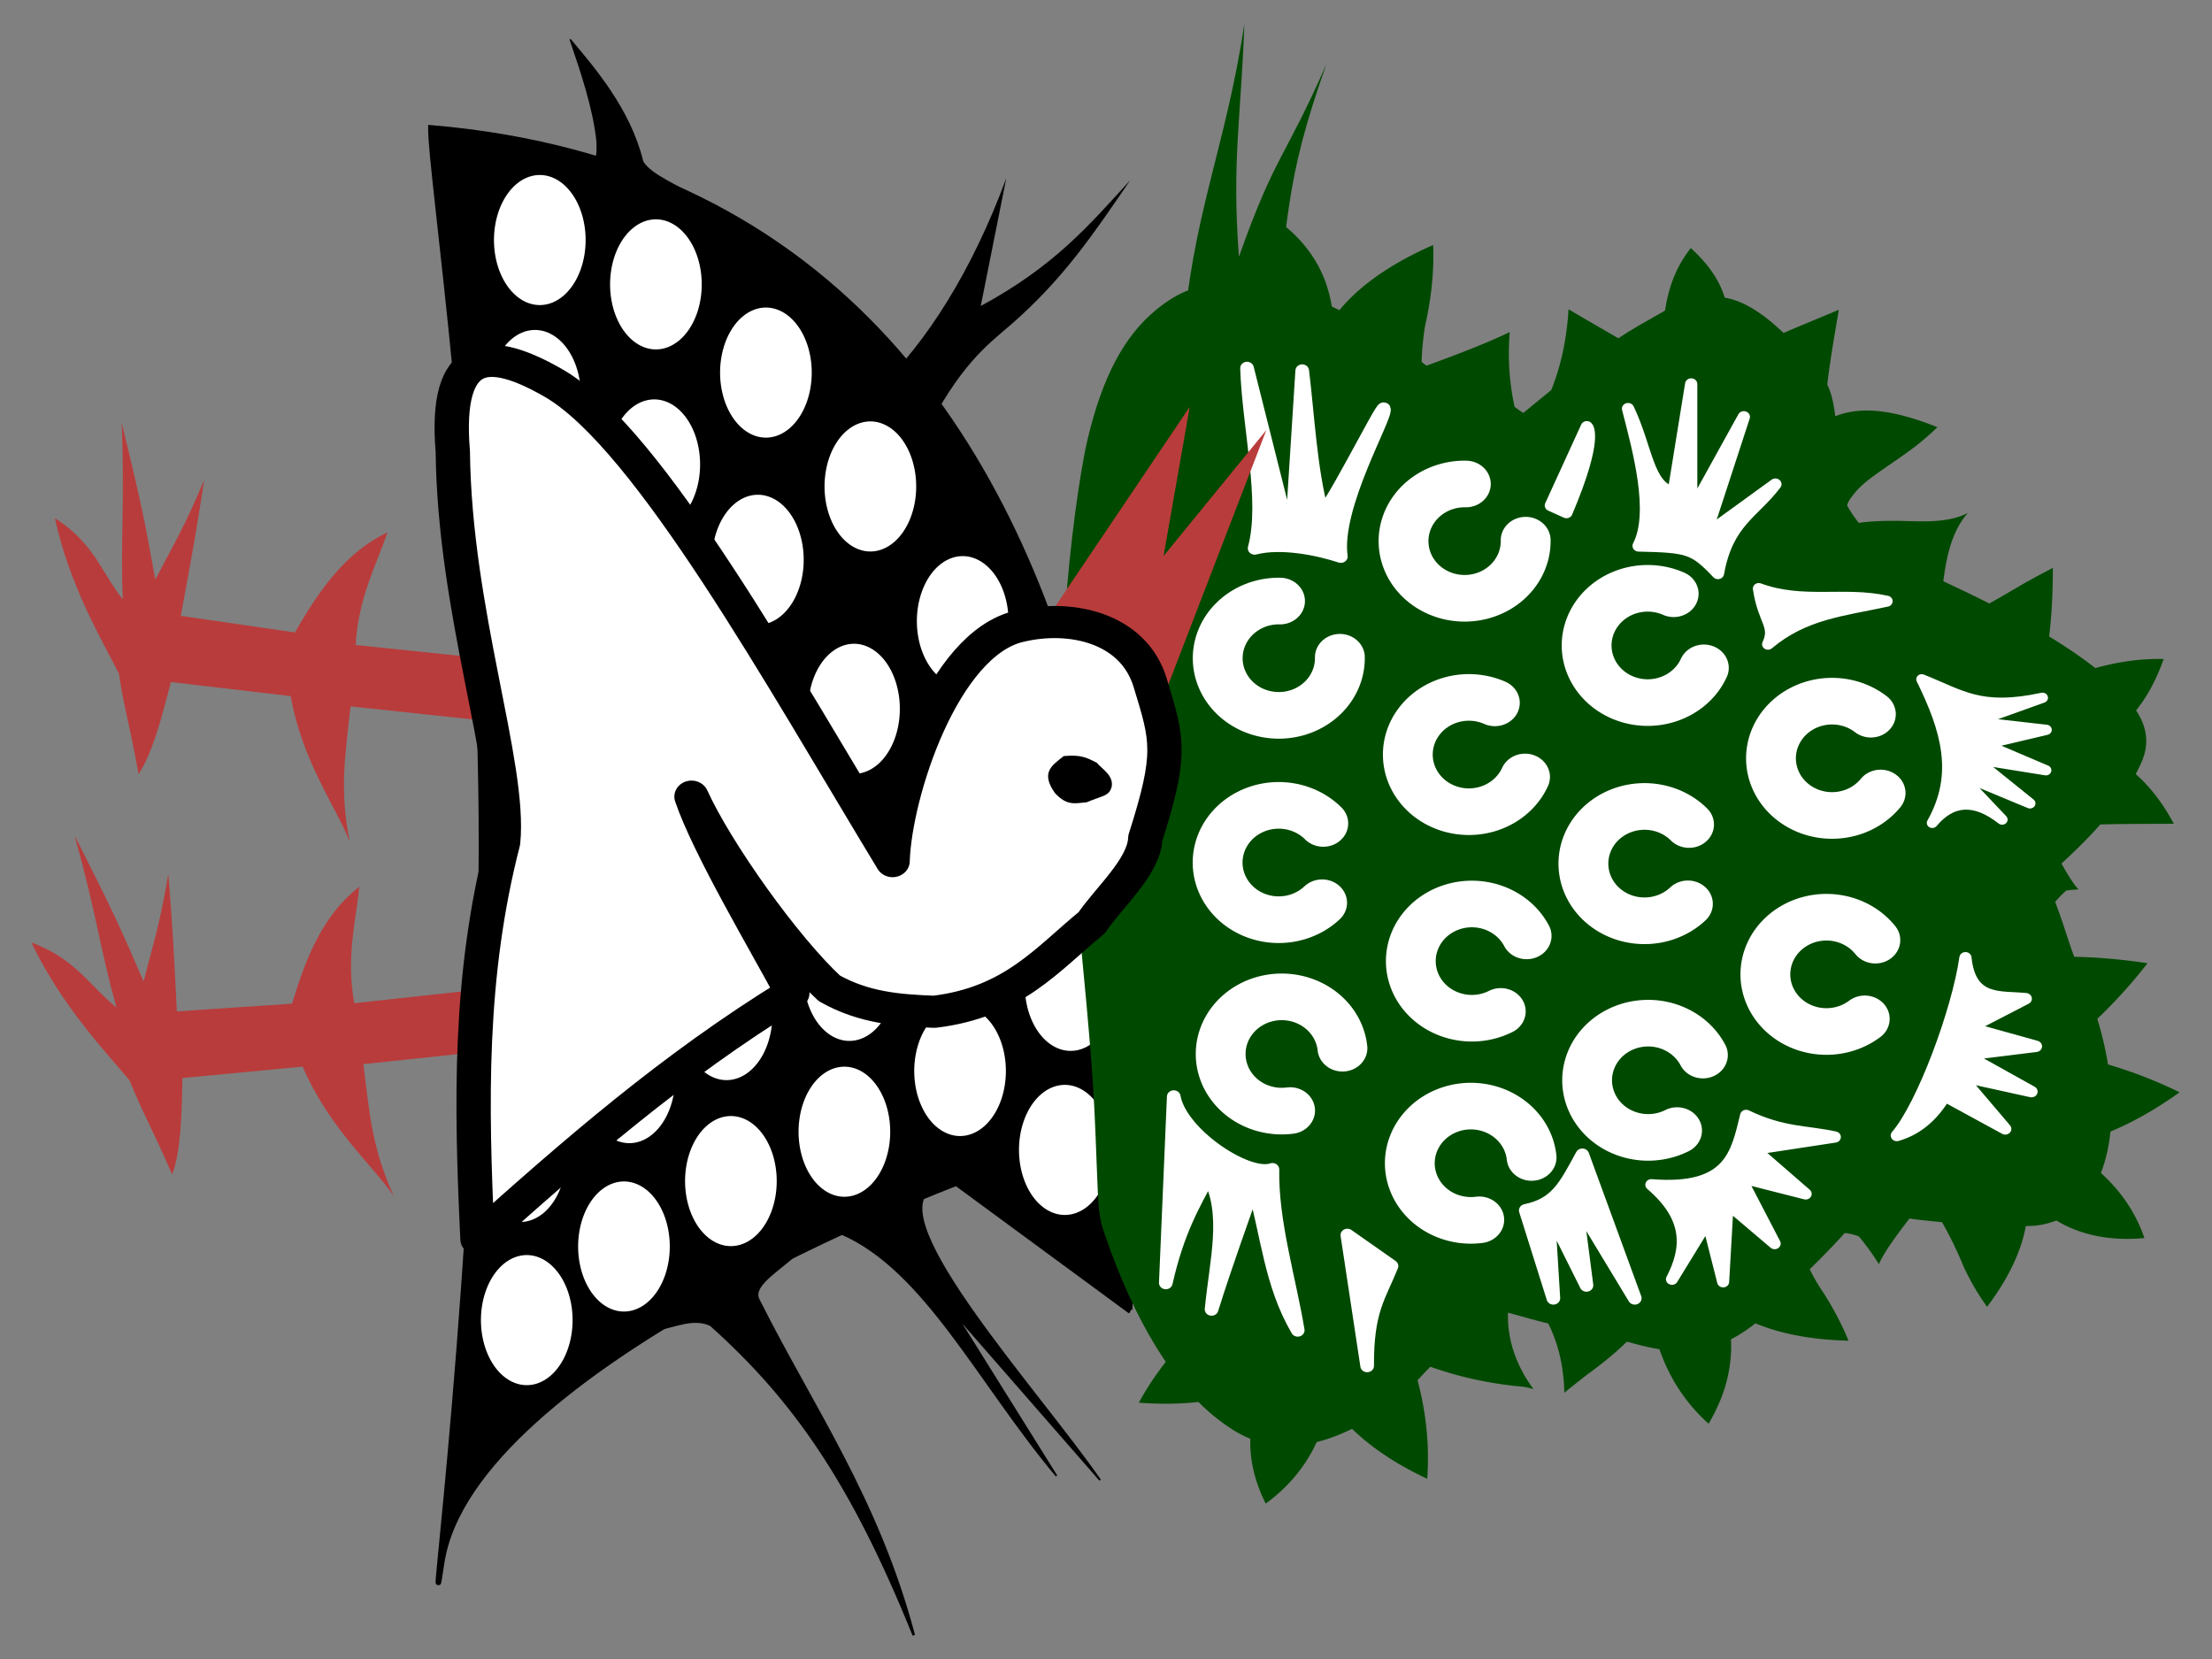 <svg xmlns="http://www.w3.org/2000/svg" 
xmlns:xlink="http://www.w3.org/1999/xlink"
   viewBox="0 0 400 300" >
  <rect x="0" y="0" width="400" height="300" fill="#808080" stroke="none"/>
  <g
     transform="rotate(90,200.469,201.035)">
    <g
       transform="matrix(0.467,0,0,0.499,-17.75,-28.276)"
       id="g31">
      <use
         height="100%"
         width="100%"
         transform="matrix(0.975,-0.216,0.224,0.976,-18.206,79.986)"
         xlink:href="#a"
         id="use1" />
      <path
         id="a"
         d="m 293.04,673.851 -6.48,58.539 c -18.403,-0.942 -31.308,-7.63 -43.641,-11.54 7.7,14.943 21.57,24.32 38.774,33.55 l -6.423,41.36 c -27.112,-4.673 -31.472,-5.42 -52.556,-8.461 18.844,7.43 25.513,11.406 38.505,17.71 -22.8,3.804 -29.598,5.084 -60.794,12.183 32.163,-1.206 43.32,0.489 68.437,-0.405 -10.851,7.992 -21.694,10.385 -31.457,24.617 25.977,-5.272 46.719,-16.754 60.162,-23.198 12.408,-1.699 21.107,-4.151 38.942,-7.147 -7.73,-4.878 -21.381,-8.31 -35.605,-11.696 l 5.444,-43.435 c 25.697,-4.213 43.571,-16.89 56.43,-21.38 -19.789,3.63 -31.82,1.85 -52.444,-0.302 l 6.775,-59.52 z"
         style="fill:#b93c3c;fill-opacity:1;fill-rule:evenodd;stroke:none;stroke-width:1px;stroke-linecap:butt;stroke-linejoin:miter;stroke-opacity:1" />
      <path
         d="m 205.676,526.53 c -27.325,-13.07 -34.654,-22.28 -43.304,-31.744 -17.86,-19.097 -35.065,-29.803 -55.835,-43.121 17.839,15.233 33.406,27.664 48.753,54.205 l -49.475,-9.25 c 36.118,12.494 63.512,28.865 81.975,46.794 z"
         style="fill:#000000;fill-opacity:1;fill-rule:evenodd;stroke:none;stroke-width:1px;stroke-linecap:butt;stroke-linejoin:miter;stroke-opacity:1"
         id="path1" />
      <path
         d="m 539.918,586.553 c 41.6,-19.489 77.213,-43.33 130.068,-56.41 -59.05,22.31 -91.228,43.256 -120.172,73.559 -3.119,6.387 0.496,12.775 1.654,19.163 L 522.447,572.89 c 6.856,7.183 12.156,15.929 17.471,13.663 z"
         style="fill:#000000;fill-opacity:1;fill-rule:evenodd;stroke:#000000;stroke-width:0.918px;stroke-linecap:butt;stroke-linejoin:miter;stroke-opacity:1"
         id="path2" />
      <path
         d="m 497.25,523.929 c 12.092,17.886 78.177,-38.98 112.692,-61.322 l -64.01,52.288 62.353,-36.46 c -36.538,28.588 -79.532,47.528 -93.761,77.9 z"
         style="fill:#000000;fill-opacity:1;fill-rule:evenodd;stroke:#000000;stroke-width:0.643px;stroke-linecap:butt;stroke-linejoin:miter;stroke-opacity:1"
         id="path3" />
      <path
         d="m 240.7,192.268 c -5.679,0.864 -9.181,-0.211 -11.538,-2.04 -3.218,-2.178 -5.547,-4.747 -7.632,-7.387 -5.237,-6.597 -9.596,-13.516 -15.626,-19.888 a 69.323,69.323 0 0 0 -3.704,-3.746 c -3.267,7.732 -5.987,15.869 -6.4,23.713 -0.402,7.705 1.72,15.097 6.67,19.797 0.146,-0.179 0.908,-0.57 1.87,-1.152 1.546,-0.849 4.204,-1.362 7.66,-2.046 3.036,-0.528 6.944,-0.876 11.655,-1.537 1.865,-0.232 4.269,-0.646 7.176,-1.37 2.082,-0.292 5.432,-1.664 9.87,-4.344 z m -38.23,10.45 a 21.72,21.72 0 0 0 -3.904,-2.584 c -14.357,-0.679 -27.99,-3.062 -41.826,-5.221 4.029,8.911 7.92,17.993 12.153,26.785 2.522,5.187 5.247,10.204 8.524,14.563 1.04,-1.6 2.326,-3.357 3.764,-5.318 6.419,-8.524 14.007,-17.543 21.3,-28.132 -0.045,-0.018 -0.047,-0.05 -0.01,-0.094 z m -25.053,33.543 c -3.094,-0.596 -6.203,-1.077 -9.36,-1.32 -7.326,-0.649 -15.216,0.086 -22.776,4.024 -4.426,2.343 -8.633,5.65 -12.425,9.61 a 47.745,47.745 0 0 0 11.55,6.23 c 11.556,4.205 23.053,4.109 34.139,3.35 -1.949,-3.967 -3.506,-7.343 -4.04,-10.177 -0.364,-1.947 -0.564,-3.564 -0.306,-4.576 0.049,-0.998 0.705,-2.491 1.608,-4.38 0.43,-0.868 0.975,-1.785 1.61,-2.761 z m 1.128,21.894 -0.002,0.002 c -9.64,14.405 -16.653,26.379 -21.998,34.708 15.428,0.855 29.683,4.323 43.176,11.684 -8.46,-15.656 -16.128,-30.8 -21.176,-46.394 z m 21.176,46.394 c -1.969,3.246 -3.75,5.893 -5.4,7.869 -9.442,1.938 -19.122,2.491 -28.959,1.757 3.476,6.555 8.107,17.364 13.728,31.973 a 230.443,230.443 0 0 1 25.852,-32.02 c -1.763,-3.219 -3.508,-6.41 -5.22,-9.579 z m -20.631,41.599 a 109.295,109.295 0 0 1 -16.36,-1.349 c -9.897,-2.086 -20.256,-3.272 -31.052,-2.872 2.287,4.914 4.829,9.62 7.65,14.045 5.696,8.955 12.639,16.846 20.73,22.167 0.81,-2.912 2.157,-6.023 3.786,-9.27 2.564,-4.957 6.056,-9.807 10.072,-14.612 a 224.37,224.37 0 0 1 5.174,-8.109 z m -19.031,31.991 c -3.765,0.275 -7.536,0.894 -11.272,1.947 -10.75,2.928 -21.374,9.895 -28.761,21.386 1.68,0.732 3.37,1.38 5.064,1.938 14.962,4.723 29.151,1.956 40.75,-3.887 -2.812,-2.904 -5,-5.801 -5.759,-8.513 -1.02,-2.543 -1.172,-5.928 -0.734,-9.366 a 23.36,23.36 0 0 1 0.712,-3.505 z m 5.78,21.384 a 53.265,53.265 0 0 0 -1.989,4.645 c -4.505,12.575 -4.973,27.128 -3.311,41.835 6.162,-3.606 11.856,-7.68 17.202,-11.975 6.862,-5.506 13.155,-11.41 19.003,-17.603 a 128.136,128.136 0 0 1 -9.88,-3.794 c -7.933,-3.546 -14.96,-7.227 -19.85,-11.927 a 61.985,61.985 0 0 1 -1.175,-1.18 z m 30.905,16.902 c 2.082,15.256 6.29,30.739 11.607,46.076 a 328.823,328.823 0 0 0 10.561,-12.46 914.989,914.989 0 0 0 18.586,-24.33 855.118,855.118 0 0 1 -13.642,-2.226 c -9.442,-1.937 -18.558,-4.157 -27.112,-7.06 z m 40.754,9.287 c 5.204,14.762 10.853,29.488 17.032,44.15 9.232,-12.75 18.022,-25.668 26.29,-38.76 -14.437,-1.318 -28.883,-3.155 -43.322,-5.39 z m 43.323,5.39 a 652.116,652.116 0 0 0 14.997,32.558 c 1.716,3.47 3.465,6.93 5.247,10.384 8.232,-13.381 15.937,-26.927 23.201,-40.6 a 577.608,577.608 0 0 1 -26.49,-1.041 580.88,580.88 0 0 1 -16.955,-1.301 z m 43.445,2.342 c 7.3,13.92 15.11,27.717 23.322,41.384 a 957.963,957.963 0 0 0 12.48,-24.895 c 2.754,-5.69 5.457,-11.392 8.124,-17.102 -2.893,0.116 -5.78,0.221 -8.661,0.313 -11.793,0.374 -23.554,0.5 -35.265,0.3 z m 43.926,-0.613 c 8.195,13.475 16.699,26.86 25.275,40.211 6.553,-14.17 12.964,-28.364 19.44,-42.55 -15.049,0.857 -29.95,1.744 -44.715,2.339 z m 44.715,-2.34 c 3.61,5.613 7.221,11.228 10.816,16.848 4.936,7.726 9.887,15.463 14.843,23.213 6.483,-14.135 12.938,-28.235 19.42,-42.29 -11.768,0.458 -23.508,1.03 -35.22,1.676 -3.293,0.18 -6.58,0.366 -9.859,0.553 z m 45.079,-2.23 c 8.564,13.47 17.123,26.987 25.616,40.562 a 4053.482,4053.482 0 0 1 16.059,-34.157 335.238,335.238 0 0 0 3.276,-7.836 c -1.212,0.123 -2.429,0.241 -3.648,0.354 -13.804,0.162 -27.573,0.542 -41.303,1.077 z m 44.95,-1.43 c 8.048,13.03 17.105,25.8 27.857,37.806 5.633,-15.04 9.763,-30.192 11.68,-45.259 -12.328,3.898 -25.67,6.042 -39.536,7.452 z m 39.538,-7.453 c 0.539,0.579 1.083,1.155 1.633,1.728 10.14,10.424 21.684,20.31 35.845,27.46 0.763,-9.682 0.455,-19.16 -1.323,-28.093 -1.25,-6.19 -3.273,-12.08 -6.07,-17.318 -1.3,1.33 -2.753,2.635 -4.3,3.903 -6.391,5.176 -15.127,8.788 -24.796,12.003 -0.329,0.107 -0.659,0.213 -0.99,0.317 z m 30.085,-16.223 c 9.573,4.326 20.63,6.358 32.414,4.116 4.682,-0.918 9.401,-2.497 14.034,-4.677 -7.75,-10.006 -17.778,-16.653 -28.112,-20.082 a 64.89,64.89 0 0 0 -11.737,-2.774 28.73,28.73 0 0 1 0.488,3.717 c 0.3,4.369 -0.215,8.696 -1.784,12.033 -0.976,2.6 -2.872,5.18 -5.303,7.667 z m 6.599,-23.417 c 9.339,-5.623 17.453,-14.394 23.98,-24.586 a 115.983,115.983 0 0 0 6.264,-11.07 c -13.922,-0.962 -27.276,0.647 -39.754,3.9 a 128.232,128.232 0 0 0 -6.507,1.884 95.31,95.31 0 0 1 1.719,2.036 c 4.212,5.194 7.805,10.63 10.392,16.254 1.783,3.983 3.185,7.885 3.906,11.582 z m -16.017,-29.872 c 5.595,-12.401 9.333,-26.163 10.65,-40.848 0.294,-1.258 0.588,-2.409 0.878,-3.453 -12.412,8.63 -26.19,11.08 -39.042,7.942 a 71.91,71.91 0 0 1 -2.019,-2.3 432.292,432.292 0 0 1 -0.95,3.17 c 6.013,6.957 12.071,15.076 18.223,23.774 4.416,3.467 8.522,7.41 12.26,11.715 z m -29.533,-38.658 c 11.536,-11.352 25.684,-16.46 42.49,-16.835 -2.107,-2.377 -4.515,-5.221 -7.237,-8.503 -6.787,-8.84 -14.434,-16.81 -22.932,-22.829 -0.935,3.677 -2.302,7.49 -3.916,11.408 -1.804,12.32 -4.794,24.532 -8.405,36.759 z m 12.32,-48.167 c 5.715,-0.876 11.415,-2.288 17.027,-4.427 8.926,-3.384 17.655,-8.704 25.128,-16.513 -3.392,-1.87 -6.851,-3.45 -10.342,-4.704 -12.04,-4.313 -24.315,-4.431 -35.03,-1.282 1.808,2.75 3.168,5.77 3.868,8.781 0.906,3.447 0.968,7.527 0.514,11.818 -0.215,2.057 -0.615,4.169 -1.164,6.327 z m -3.217,-26.926 0.026,-0.033 c 9.07,-11.646 12.77,-27.813 13.2,-44.676 -6.558,2.491 -12.69,5.59 -18.439,9.003 -7.632,4.876 -15.482,8.182 -23.94,9.583 4.11,3.524 8.03,7.094 11.713,10.788 7.554,4.818 14.062,9.698 17.433,15.324 z m -29.153,-26.123 c -0.075,-11.095 0.223,-18.698 2.051,-22.384 a 94.985,94.985 0 0 1 10.678,-7.21 c -5.859,-2.434 -14.394,-8.62 -25.834,-17.098 -0.813,10.59 -2.562,21.363 -4.703,32.31 6.214,4.837 12.189,9.566 17.808,14.382 z M 500.453,163.3 c 8.25,-5.545 17.28,-9.956 26.995,-13.686 5.21,-2.296 10.392,-5.047 15.357,-8.429 -13.216,-9.355 -27.92,-15.597 -42.035,-14.566 -0.441,0.035 -0.88,0.077 -1.318,0.126 l 0.122,0.315 c 2.105,4.723 1.957,11.576 1.29,19.277 0.192,5.6 0.026,11.255 -0.411,16.963 z m -1,-36.555 a 41.917,41.917 0 0 0 13.136,-16.576 c 3.053,-6.935 4.397,-15.143 3.79,-23.752 a 67.117,67.117 0 0 0 -0.202,-2.231 c -16.824,5.359 -28.075,16.977 -35.692,29.438 5.236,1.146 9.805,2.616 12.722,4.97 1.46,1.065 2.75,2.281 3.721,3.576 0.994,1.258 1.839,2.838 2.524,4.575 z m -18.968,-13.121 a 67.23,67.23 0 0 0 -0.326,-1.62 C 477.027,97.878 469.451,84.092 459.756,71.424 a 143.28,143.28 0 0 0 -4.07,8.342 c -5.292,11.743 -8.971,23.738 -11.365,35.743 4.918,-1.148 9.839,-1.996 14.73,-2.48 7.445,-0.683 14.514,-0.747 20.84,0.467 0.199,0.042 0.397,0.084 0.594,0.128 z m -36.164,1.885 c -4.654,-5.745 -9.796,-11.255 -15.332,-16.503 A 190.056,190.056 0 0 0 409.777,83.048 c -1.983,12.163 -2.82,24.234 -2.437,36.003 a 54.865,54.865 0 0 1 -2.201,10.31 c 2.206,-0.612 4.437,-1.21 6.688,-1.798 7.293,-3.852 15.045,-7.007 23.064,-9.498 a 142.007,142.007 0 0 1 9.43,-2.556 z M 405.14,129.36 c -13.73,-8.137 -21.38,-14.301 -23.544,-16.944 -0.168,-1.442 -0.304,-2.89 -0.41,-4.344 -3.744,3.32 -12.316,7.22 -23.413,13.181 7.054,4.857 14.035,10.6 21.187,16.652 8.12,-3.186 16.934,-5.981 26.18,-8.545 z m -47.367,-8.107 c -2.217,-15.128 -1.86,-30.833 -2.008,-47.775 l -0.527,0.331 c -11.204,5.593 -20.827,13.653 -25.76,23.438 a 37.255,37.255 0 0 0 -3.35,9.983 c 0.75,-0.03 1.493,-0.002 2.208,0.085 2.285,0.151 5.042,1.213 8.052,2.68 7.355,2.513 14.405,6.452 21.385,11.258 z M 326.128,107.23 c -1.45,-5.193 -4.219,-10.18 -8.14,-14.5 -6.445,-7.084 -15.666,-12.124 -26.005,-15.522 -0.332,12.156 2.63,23.481 6.564,33.692 a 135.322,135.322 0 0 0 5.12,11.57 77.354,77.354 0 0 1 3.292,-3.675 c 5.746,-5.535 10.843,-10.139 15.441,-10.954 a 15.585,15.585 0 0 1 3.728,-0.611 z m -22.46,15.24 c -14.678,-3.96 -30.773,-5.107 -46.965,-5.117 2.11,3.86 4.308,7.634 6.562,11.343 5.991,9.514 11.926,19.113 16.989,29.525 3.259,-4.9 6.166,-9.742 8.868,-14.41 4.675,-7.862 9.352,-15.172 14.546,-21.342 z m -23.414,35.75 c -6.54,-0.142 -13.034,-0.512 -19.382,-1.299 -9.49,-1.158 -18.884,-3.276 -25.483,-8.81 l 0.027,0.057 c 3.16,5.652 3.41,12.69 3.21,19.78 -0.301,8.464 -0.339,16.924 1.613,24.627 2.107,-1.41 4.894,-2.792 8.184,-4.414 3.37,-1.547 7.505,-3.813 12.104,-7.177 5.857,-4.66 10.245,-9.52 13.521,-14.002 a 175.995,175.995 0 0 0 6.206,-8.761 z"
         style="fill:#004900;fill-opacity:1;fill-rule:evenodd;stroke:none;stroke-width:1px;stroke-linecap:butt;stroke-linejoin:miter;stroke-opacity:1"
         id="path4" />
      <path
         d="M 86.23,705.128 C 113.37,405.429 543.655,454.441 544.398,451.788 l -49.41,62.905 c 0,0 70.698,175.958 147.196,186.583 44.362,6.162 -117.168,-14.07 -276.181,-14.466 -131.196,-0.327 -264.51,18.828 -279.773,18.318 z"
         style="fill:#000000;fill-opacity:1;fill-rule:evenodd;stroke:#000000;stroke-width:1.993;stroke-linecap:butt;stroke-linejoin:miter;stroke-miterlimit:4;stroke-dasharray:none;stroke-opacity:1"
         id="path5" />
      <path
         d="m 202.86,575.398 a 25.183,16.606 0 0 1 -9.096,22.67 25.183,16.606 0 0 1 -34.405,-5.93 25.183,16.606 0 0 1 8.89,-22.705 25.183,16.606 0 0 1 34.458,5.794 m 44.239,-37.683 a 25.183,16.606 0 0 1 -9.094,22.67 25.183,16.606 0 0 1 -34.405,-5.93 25.183,16.606 0 0 1 8.889,-22.705 25.183,16.606 0 0 1 34.458,5.794 m 28.556,40.937 a 25.183,16.606 0 0 1 -9.096,22.67 25.183,16.606 0 0 1 -34.405,-5.93 25.183,16.606 0 0 1 8.89,-22.704 25.183,16.606 0 0 1 34.458,5.793 m -36.772,37.715 a 25.183,16.606 0 0 1 -9.094,22.67 25.183,16.606 0 0 1 -34.405,-5.93 25.183,16.606 0 0 1 8.889,-22.704 25.183,16.606 0 0 1 34.458,5.793 M 168.7,615.261 a 25.183,16.606 0 0 1 -9.096,22.67 A 25.183,16.606 0 0 1 125.2,632 a 25.183,16.606 0 0 1 8.89,-22.704 25.183,16.606 0 0 1 34.458,5.793 m 42.987,43.984 a 25.183,16.606 0 0 1 -9.095,22.669 25.183,16.606 0 0 1 -34.405,-5.93 25.183,16.606 0 0 1 8.89,-22.704 25.183,16.606 0 0 1 34.457,5.794 m -59.85,-1.564 a 25.183,16.606 0 0 1 -9.095,22.669 25.183,16.606 0 0 1 -34.405,-5.93 25.183,16.606 0 0 1 8.89,-22.704 25.183,16.606 0 0 1 34.457,5.793 m 300.267,-67.499 a 25.183,16.606 0 0 1 -9.095,22.67 25.183,16.606 0 0 1 -34.405,-5.93 25.183,16.606 0 0 1 8.889,-22.705 25.183,16.606 0 0 1 34.458,5.794 m 24.564,35.401 a 25.183,16.606 0 0 1 -9.095,22.67 25.183,16.606 0 0 1 -34.405,-5.93 25.183,16.606 0 0 1 8.89,-22.704 25.183,16.606 0 0 1 34.457,5.793 m 30.674,39.69 a 25.183,16.606 0 0 1 -9.095,22.67 25.183,16.606 0 0 1 -34.405,-5.93 25.183,16.606 0 0 1 8.89,-22.705 25.183,16.606 0 0 1 34.458,5.794 m 9.497,-76.16 a 25.183,16.606 0 0 1 -9.095,22.67 25.183,16.606 0 0 1 -34.405,-5.93 25.183,16.606 0 0 1 8.89,-22.704 25.183,16.606 0 0 1 34.458,5.793 m 25.484,38.926 a 25.183,16.606 0 0 1 -9.095,22.67 25.183,16.606 0 0 1 -34.405,-5.93 25.183,16.606 0 0 1 8.889,-22.705 25.183,16.606 0 0 1 34.458,5.794 m 28.66,35.395 a 25.183,16.606 0 0 1 -9.095,22.67 25.183,16.606 0 0 1 -34.405,-5.93 25.183,16.606 0 0 1 8.889,-22.705 25.183,16.606 0 0 1 34.458,5.794 M 496.812,546.958 a 25.183,16.606 0 0 1 -9.095,22.67 25.183,16.606 0 0 1 -34.405,-5.93 25.183,16.606 0 0 1 8.89,-22.705 25.183,16.606 0 0 1 34.457,5.794 m -60.195,-1.639 a 25.183,16.606 0 0 1 -9.095,22.669 25.183,16.606 0 0 1 -34.405,-5.93 25.183,16.606 0 0 1 8.889,-22.704 25.183,16.606 0 0 1 34.458,5.794 m 36.985,-39.937 a 25.183,16.606 0 0 1 -9.095,22.669 25.183,16.606 0 0 1 -34.405,-5.93 25.183,16.606 0 0 1 8.89,-22.704 25.183,16.606 0 0 1 34.457,5.794 m -32.817,-39.905 a 25.183,16.606 0 0 1 -9.095,22.669 25.183,16.606 0 0 1 -34.405,-5.93 25.183,16.606 0 0 1 8.89,-22.704 25.183,16.606 0 0 1 34.458,5.793 m 63.68,2.284 a 25.183,16.606 0 0 1 -9.095,22.669 25.183,16.606 0 0 1 -34.405,-5.93 25.183,16.606 0 0 1 8.89,-22.704 25.183,16.606 0 0 1 34.457,5.794"
         style="opacity:1;fill:#ffffff;fill-opacity:1;fill-rule:nonzero;stroke:none;stroke-width:2;stroke-linecap:butt;stroke-linejoin:miter;stroke-miterlimit:4;stroke-dasharray:none;stroke-dashoffset:0;stroke-opacity:1"
         id="path6" />
      <path
         d="m 272.89,475.193 c -23.29,-1.45 -52.55,-5.036 -66.38,-8.134 -23.801,-5.332 -39.51,-13.128 -49.652,-24.644 -7.68,-8.72 -10.403,-16.145 -10.427,-28.43 -0.04,-20.879 11.87,-46.582 32.612,-70.38 2.292,-2.63 5.269,-7.213 6.616,-10.184 1.346,-2.97 4.563,-9.412 7.148,-14.315 l 4.7,-8.914 -12.415,-14.2 c -13.198,-15.094 -18.154,-21.62 -24.332,-32.04 -2.116,-3.569 -5.078,-8.313 -6.583,-10.543 -3.34,-4.95 -2.434,-9.49 -2.413,-14.064 0.043,-9.307 7.596,-20.256 24.587,-33.588 7.625,-5.982 8.917,-9.254 31.466,-10.291 9.629,-0.443 18.804,-1.222 20.39,-1.733 7.204,-2.319 16.643,-9.471 22.408,-16.98 3.411,-4.443 5.418,-8.034 13.59,-24.312 12.253,-24.41 24.418,-43.449 34.597,-54.146 13.417,-14.1 22.928,-17.626 34.142,-12.658 12.475,5.527 23.265,13.5 36.976,27.323 l 6.945,7.001 6.388,-2.449 c 3.513,-1.347 10.604,-3.695 15.757,-5.217 5.153,-1.523 14.071,-4.595 19.819,-6.828 34.556,-13.425 70.305,-12.414 85.27,2.41 3.662,3.626 6.56,9.77 7.25,15.369 0.858,6.948 -0.865,35.396 -2.823,46.631 -3.094,17.751 -3.52,15.42 3.9,21.368 3.533,2.832 10.47,9.036 15.417,13.787 4.948,4.751 11.002,10.258 13.455,12.238 6.158,4.97 12.413,12.722 15.043,18.646 4.594,10.346 4.77,19.59 0.633,33.501 -1.36,4.577 -3.367,12.518 -4.459,17.648 -1.092,5.13 -3.34,13.911 -4.996,19.515 l -3.012,10.19 5.347,6.435 c 2.94,3.54 7.273,9.047 9.629,12.237 2.355,3.19 6.49,7.648 9.187,9.906 18.858,15.78 30.14,37.737 27.684,53.876 -1.197,7.86 -4.002,13.584 -10.365,21.148 -13.29,15.8 -37.772,29.796 -70.588,40.355 -7.29,2.345 -8.348,2.462 -28.828,3.167 -30.651,1.055 -38.505,1.607 -96.932,6.814 -17.44,1.555 -37.224,3.209 -43.962,3.676 -17.268,1.197 -59.087,1.662 -72.79,0.809 z"
         style="opacity:1;fill:#004900;fill-opacity:1;fill-rule:nonzero;stroke:none;stroke-width:2;stroke-linecap:butt;stroke-linejoin:miter;stroke-miterlimit:4;stroke-dasharray:none;stroke-dashoffset:0;stroke-opacity:1"
         id="path7" />
      <path
         d="m 252.276,375.371 c -19.343,2.588 -54.339,-16.752 -57.163,-15.57 -1.35,0.564 43.655,21.607 39.923,22.51 -17.524,4.238 -36.728,5.019 -54.682,7.062 l 67,4 -68,16 c 23.166,-0.688 51.346,-7.42 69.75,-2.75 -2.596,-9.502 0.193,-22.679 3.172,-31.252 z"
         style="fill:#ffffff;fill-opacity:1;fill-rule:evenodd;stroke:#ffffff;stroke-width:4.946;stroke-linecap:butt;stroke-linejoin:round;stroke-miterlimit:4;stroke-dasharray:none;stroke-opacity:1"
         id="path8" />
      <path
         d="m 309.658,440.694 -106.31,-38.31 48.758,37.237 -57.768,-9.476 84.384,53.223 z"
         style="fill:#b93c3c;fill-opacity:1;fill-rule:evenodd;stroke:none;stroke-width:1px;stroke-linecap:butt;stroke-linejoin:miter;stroke-opacity:1"
         id="path9" />
      <path
         style="opacity:1;fill:#004900;fill-opacity:1;fill-rule:nonzero;stroke:#ffffff;stroke-width:20.336;stroke-linecap:round;stroke-linejoin:round;stroke-miterlimit:4;stroke-dasharray:none;stroke-dashoffset:0;stroke-opacity:1"
         d="m -147.746,567.81 a 24.924,24.924 0 0 1 -15.227,23.359 24.924,24.924 0 0 1 -27.36,-5.38 24.924,24.924 0 0 1 -5.248,-27.386 24.924,24.924 0 0 1 23.431,-15.115"
         transform="matrix(0.55,-0.697,0.697,0.55,29.358,-235.497)"
         id="path10" />
      <path
         transform="matrix(0.7,-0.546,0.546,0.7,29.359,-235.493)"
         d="m 65.342,652.413 a 24.924,24.924 0 0 1 -15.228,23.358 24.924,24.924 0 0 1 -27.36,-5.38 24.924,24.924 0 0 1 -5.248,-27.386 24.924,24.924 0 0 1 23.432,-15.114"
         style="opacity:1;fill:#004900;fill-opacity:1;fill-rule:nonzero;stroke:#ffffff;stroke-width:20.336;stroke-linecap:round;stroke-linejoin:round;stroke-miterlimit:4;stroke-dasharray:none;stroke-dashoffset:0;stroke-opacity:1"
         id="path11" />
      <path
         style="opacity:1;fill:#004900;fill-opacity:1;fill-rule:nonzero;stroke:#ffffff;stroke-width:20.336;stroke-linecap:round;stroke-linejoin:round;stroke-miterlimit:4;stroke-dasharray:none;stroke-dashoffset:0;stroke-opacity:1"
         d="m -94.167,671.856 a 24.924,24.924 0 0 1 -15.227,23.358 24.924,24.924 0 0 1 -27.36,-5.38 24.924,24.924 0 0 1 -5.248,-27.386 24.924,24.924 0 0 1 23.431,-15.114"
         transform="matrix(0.635,-0.621,0.621,0.635,29.358,-235.497)"
         id="path12" />
      <path
         transform="matrix(0.361,-0.811,0.811,0.361,29.358,-235.496)"
         d="m -371.41,493.371 a 24.924,24.924 0 0 1 -15.228,23.359 24.924,24.924 0 0 1 -27.36,-5.38 24.924,24.924 0 0 1 -5.248,-27.386 24.924,24.924 0 0 1 23.432,-15.115"
         style="opacity:1;fill:#004900;fill-opacity:1;fill-rule:nonzero;stroke:#ffffff;stroke-width:20.336;stroke-linecap:round;stroke-linejoin:round;stroke-miterlimit:4;stroke-dasharray:none;stroke-dashoffset:0;stroke-opacity:1"
         id="path13" />
      <path
         style="opacity:1;fill:#004900;fill-opacity:1;fill-rule:nonzero;stroke:#ffffff;stroke-width:20.336;stroke-linecap:round;stroke-linejoin:round;stroke-miterlimit:4;stroke-dasharray:none;stroke-dashoffset:0;stroke-opacity:1"
         d="m 192.162,720.083 a 24.924,24.924 0 0 1 -15.228,23.359 24.924,24.924 0 0 1 -27.359,-5.381 24.924,24.924 0 0 1 -5.248,-27.385 24.924,24.924 0 0 1 23.431,-15.115"
         transform="matrix(0.788,-0.408,0.408,0.788,29.359,-235.494)"
         id="path14" />
      <path
         style="opacity:1;fill:#004900;fill-opacity:1;fill-rule:nonzero;stroke:#ffffff;stroke-width:20.336;stroke-linecap:round;stroke-linejoin:round;stroke-miterlimit:4;stroke-dasharray:none;stroke-dashoffset:0;stroke-opacity:1"
         d="m -418.742,566.537 a 24.924,24.924 0 0 1 -15.227,23.358 24.924,24.924 0 0 1 -27.36,-5.38 24.924,24.924 0 0 1 -5.248,-27.386 24.924,24.924 0 0 1 23.431,-15.115"
         transform="matrix(0.361,-0.811,0.811,0.361,29.358,-235.496)"
         id="path15" />
      <path
         transform="matrix(0.788,-0.408,0.408,0.788,29.359,-235.494)"
         d="m 112.879,760.11 a 24.924,24.924 0 0 1 -15.228,23.358 24.924,24.924 0 0 1 -27.36,-5.38 24.924,24.924 0 0 1 -5.248,-27.386 24.924,24.924 0 0 1 23.431,-15.114"
         style="opacity:1;fill:#004900;fill-opacity:1;fill-rule:nonzero;stroke:#ffffff;stroke-width:20.336;stroke-linecap:round;stroke-linejoin:round;stroke-miterlimit:4;stroke-dasharray:none;stroke-dashoffset:0;stroke-opacity:1"
         id="path16" />
      <path
         transform="matrix(0.635,-0.621,0.621,0.635,29.358,-235.497)"
         d="m -198.851,778.226 a 24.924,24.924 0 0 1 -15.228,23.358 24.924,24.924 0 0 1 -27.36,-5.38 24.924,24.924 0 0 1 -5.248,-27.385 24.924,24.924 0 0 1 23.432,-15.115"
         style="opacity:1;fill:#004900;fill-opacity:1;fill-rule:nonzero;stroke:#ffffff;stroke-width:20.336;stroke-linecap:round;stroke-linejoin:round;stroke-miterlimit:4;stroke-dasharray:none;stroke-dashoffset:0;stroke-opacity:1"
         id="path17" />
      <path
         style="opacity:1;fill:#004900;fill-opacity:1;fill-rule:nonzero;stroke:#ffffff;stroke-width:20.336;stroke-linecap:round;stroke-linejoin:round;stroke-miterlimit:4;stroke-dasharray:none;stroke-dashoffset:0;stroke-opacity:1"
         d="m 459.656,692.799 a 24.924,24.924 0 0 1 -15.228,23.358 24.924,24.924 0 0 1 -27.36,-5.38 24.924,24.924 0 0 1 -5.248,-27.386 24.924,24.924 0 0 1 23.432,-15.114 m -32.301,95.375 a 24.924,24.924 0 0 1 -15.227,23.358 24.924,24.924 0 0 1 -27.36,-5.38 24.924,24.924 0 0 1 -5.248,-27.385 24.924,24.924 0 0 1 23.431,-15.115"
         transform="matrix(0.881,-0.108,0.108,0.881,29.358,-235.496)"
         id="path18" />
      <path
         transform="matrix(-5.5782115e-4,-0.888,0.888,-5.5782115e-4,29.359,-235.496)"
         d="m -612.644,243.543 a 24.924,24.924 0 0 1 -15.227,23.358 24.924,24.924 0 0 1 -27.36,-5.38 24.924,24.924 0 0 1 -5.248,-27.385 24.924,24.924 0 0 1 23.431,-15.115 m -51.456,75.524 a 24.924,24.924 0 0 1 -15.228,23.359 24.924,24.924 0 0 1 -27.36,-5.38 24.924,24.924 0 0 1 -5.248,-27.386 24.924,24.924 0 0 1 23.432,-15.115"
         style="opacity:1;fill:#004900;fill-opacity:1;fill-rule:nonzero;stroke:#ffffff;stroke-width:20.336;stroke-linecap:round;stroke-linejoin:round;stroke-miterlimit:4;stroke-dasharray:none;stroke-dashoffset:0;stroke-opacity:1"
         id="path19" />
      <path
         d="m 299.107,504.084 a 25.183,16.606 0 0 1 -9.095,22.67 25.183,16.606 0 0 1 -34.405,-5.93 25.183,16.606 0 0 1 8.89,-22.704 25.183,16.606 0 0 1 34.457,5.793 m 34.096,39.557 a 25.183,16.606 0 0 1 -9.095,22.668 25.183,16.606 0 0 1 -34.405,-5.929 25.183,16.606 0 0 1 8.89,-22.704 25.183,16.606 0 0 1 34.458,5.793"
         style="opacity:1;fill:#ffffff;fill-opacity:1;fill-rule:nonzero;stroke:none;stroke-width:2;stroke-linecap:butt;stroke-linejoin:miter;stroke-miterlimit:4;stroke-dasharray:none;stroke-dashoffset:0;stroke-opacity:1"
         id="path20" />
      <path
         d="m 516.605,688.242 c -52.736,2.37 -102.162,3.154 -153.696,-9.292 -30.147,-2.815 -89.072,17.624 -151.22,18.24 -40.777,3.19 -40.912,-13.405 -26.318,-36.91 21.632,-34.366 113.75,-82.146 184.873,-122.462 -25.895,-0.717 -84.215,-18.113 -90.96,-45.957 -4.827,-18.877 0.793,-41.421 21.89,-47.383 22.095,-6.311 27.19,-8.094 60.14,1.757 11.042,0.369 22.928,13.182 32.78,19.422 13.946,15.993 30.809,28.392 34.484,57.044 -0.526,12.677 -1.428,25.353 -9.075,38.03 -16.13,16.348 -53.27,41.058 -74.231,49.961 19.954,-6.363 57.302,-27.193 76.046,-36.539 28.672,43.743 61.87,79.118 95.287,114.089 z"
         style="fill:#ffffff;fill-opacity:1;fill-rule:evenodd;stroke:#000000;stroke-width:12.434;stroke-linecap:round;stroke-linejoin:round;stroke-miterlimit:4;stroke-dasharray:none;stroke-opacity:1"
         id="path21" />
      <path
         d="m 332.16,463.809 c -2.064,3.773 -3.194,5.76 -2.6,11.986 3.66,4.296 6.332,8.5 14.35,3.17 5.136,-4.427 3.875,-7.418 3.553,-11.451 -2.718,-6.087 -2.35,-8.144 -6.012,-9.095 -4.443,-0.76 -6.935,3.578 -9.291,5.39 z"
         style="fill:#000000;fill-opacity:1;fill-rule:evenodd;stroke:none;stroke-width:1px;stroke-linecap:butt;stroke-linejoin:miter;stroke-opacity:1"
         id="path22" />
      <path
         d="m 170.12,432.738 c -49.278,-3.168 -76.03,-15.687 -124.124,-22.4 36.497,1.182 53.092,4.613 90.227,1.967 -39.703,-13.14 -37.722,-16.572 -74.721,-31.74 47.699,15.815 57.73,13.044 115.25,20.87 z"
         style="fill:#004900;fill-opacity:1;fill-rule:evenodd;stroke:none;stroke-width:1px;stroke-linecap:butt;stroke-linejoin:miter;stroke-opacity:1"
         id="path23" />
      <path
         d="m 355.437,161.052 c -8.893,-6.986 -9.596,-15.38 -1.275,-25.322 l -17.724,15.694 11.443,-25.79 -17.252,20.043 4.433,-25.814 -10.043,22.071 -5.62,-22.21 -3.118,25.648 -9.292,-24.273 c 5.172,22.576 -1.071,29.418 -7.162,43.784 19.508,-8.962 36.681,-13.802 55.61,-3.83 z"
         style="fill:#ffffff;fill-opacity:1;fill-rule:evenodd;stroke:#ffffff;stroke-width:3.957;stroke-linecap:round;stroke-linejoin:round;stroke-miterlimit:4;stroke-dasharray:none;stroke-opacity:1"
         id="path24" />
      <path
         style="fill:#ffffff;fill-opacity:1;fill-rule:evenodd;stroke:#ffffff;stroke-width:4.417;stroke-linecap:round;stroke-linejoin:round;stroke-miterlimit:4;stroke-dasharray:none;stroke-opacity:1"
         d="m 476.482,173.903 c -2.157,-7.055 -7.246,-12.855 -15.318,-17.376 l 12.772,-21.934 -20.517,16.326 6.078,-25.838 -14.182,23.833 -3.364,-25.438 -7.17,24.095 -11.267,-20.407 c -0.998,9.31 1.388,20.213 -15.852,21.864 20.59,2.747 57.323,15.555 68.82,24.875 z"
         id="path25" />
      <path
         d="m 468.702,228.511 c 6.875,-13.441 5.915,-21.66 8.37,-32.155 l 4.746,29.194 17.277,-18.622 -6.439,23.716 25.678,-12.477 -15.46,17.05 30.251,1.62 -23.557,5.59 22.563,12.953 c -11.796,-5.729 -23.72,-6.61 -36.56,7.488 2.46,-28.947 -12.41,-30.988 -26.869,-34.357 z"
         style="fill:#ffffff;fill-opacity:1;fill-rule:evenodd;stroke:#ffffff;stroke-width:4.358;stroke-linecap:butt;stroke-linejoin:round;stroke-miterlimit:4;stroke-dasharray:none;stroke-opacity:1"
         id="path26" />
      <path
         d="m 539.5,268.862 -55.5,19 c 11.796,6.045 19.025,9.129 21.5,20.5 l 34,-10 -35,2 30,-14 -33,4 z m -12.45,88.158 c 12.103,4.572 17.166,8.931 38.63,8.824 l -50.63,7.175 z m -37.435,43.151 c 20.376,0.335 42.007,-6.007 62.284,-9.171 -17.76,9.749 -37.231,10.936 -55.931,15.983 15.095,4.816 29.735,9.954 47.827,15.239 -18.986,-1.7 -37.03,-6.473 -51.695,1.018 11.113,5.64 21.613,11.383 41.449,15.569 l -72.096,-2.878 c 14.263,-2.365 31.606,-26.677 28.162,-35.76 z"
         style="fill:#ffffff;fill-opacity:1;fill-rule:evenodd;stroke:#ffffff;stroke-width:4.946;stroke-linecap:butt;stroke-linejoin:round;stroke-miterlimit:4;stroke-dasharray:none;stroke-opacity:1"
         id="path27" />
      <path
         d="m 248.16,267.467 c 0.459,-18.043 0.929,-20.107 10.674,-28.752 -19.915,-3.333 -23.144,-12.726 -34.542,-20.814 L 244,243.328 198.23,229.343 235.1,248.414 h -49.584 l 41.956,6.357 c -2.18,9.57 -17.052,9.672 -32.42,16.528 16.212,-3.928 40.283,-10.067 53.108,-3.832 z"
         style="fill:#ffffff;fill-opacity:1;fill-rule:evenodd;stroke:#ffffff;stroke-width:4.447;stroke-linecap:butt;stroke-linejoin:round;stroke-miterlimit:4;stroke-dasharray:none;stroke-opacity:1"
         id="path28" />
      <path
         d="m 269.59,177.542 c 3.705,16.003 4.913,30.006 16.657,43.048 -7.194,-3.158 -8.715,1.56 -21.556,3.342 6.278,-15.877 1.224,-31.052 4.9,-46.39 z"
         style="fill:#ffffff;fill-opacity:1;fill-rule:evenodd;stroke:#ffffff;stroke-width:4.267;stroke-linecap:butt;stroke-linejoin:round;stroke-miterlimit:4;stroke-dasharray:none;stroke-opacity:1"
         id="path29" />
      <path
         style="fill:#ffffff;fill-opacity:1;fill-rule:evenodd;stroke:#ffffff;stroke-width:4.428;stroke-linecap:butt;stroke-linejoin:round;stroke-miterlimit:4;stroke-dasharray:none;stroke-opacity:1"
         d="m 235.246,293.615 c -29.54,-11.713 -33.184,-7.38 -33.184,-7.38 l 30.458,13.04 z"
         id="path30" />
      <path
         style="fill:#000000;fill-opacity:1;fill-rule:evenodd;stroke:#000000;stroke-width:0.458px;stroke-linecap:butt;stroke-linejoin:miter;stroke-opacity:1"
         d="m 99.223,628.416 c -20.065,4.58 -36.05,17.486 -47.198,26.263 12.14,-3.878 26.67,-8.53 39.508,-9.756 6.82,-0.173 6.597,-0.216 5.801,3.713 l 15.658,-38.792 c -3.42,3.582 -8.362,16.104 -13.769,18.572 z"
         id="path31" />
    </g>
  </g>
</svg>
